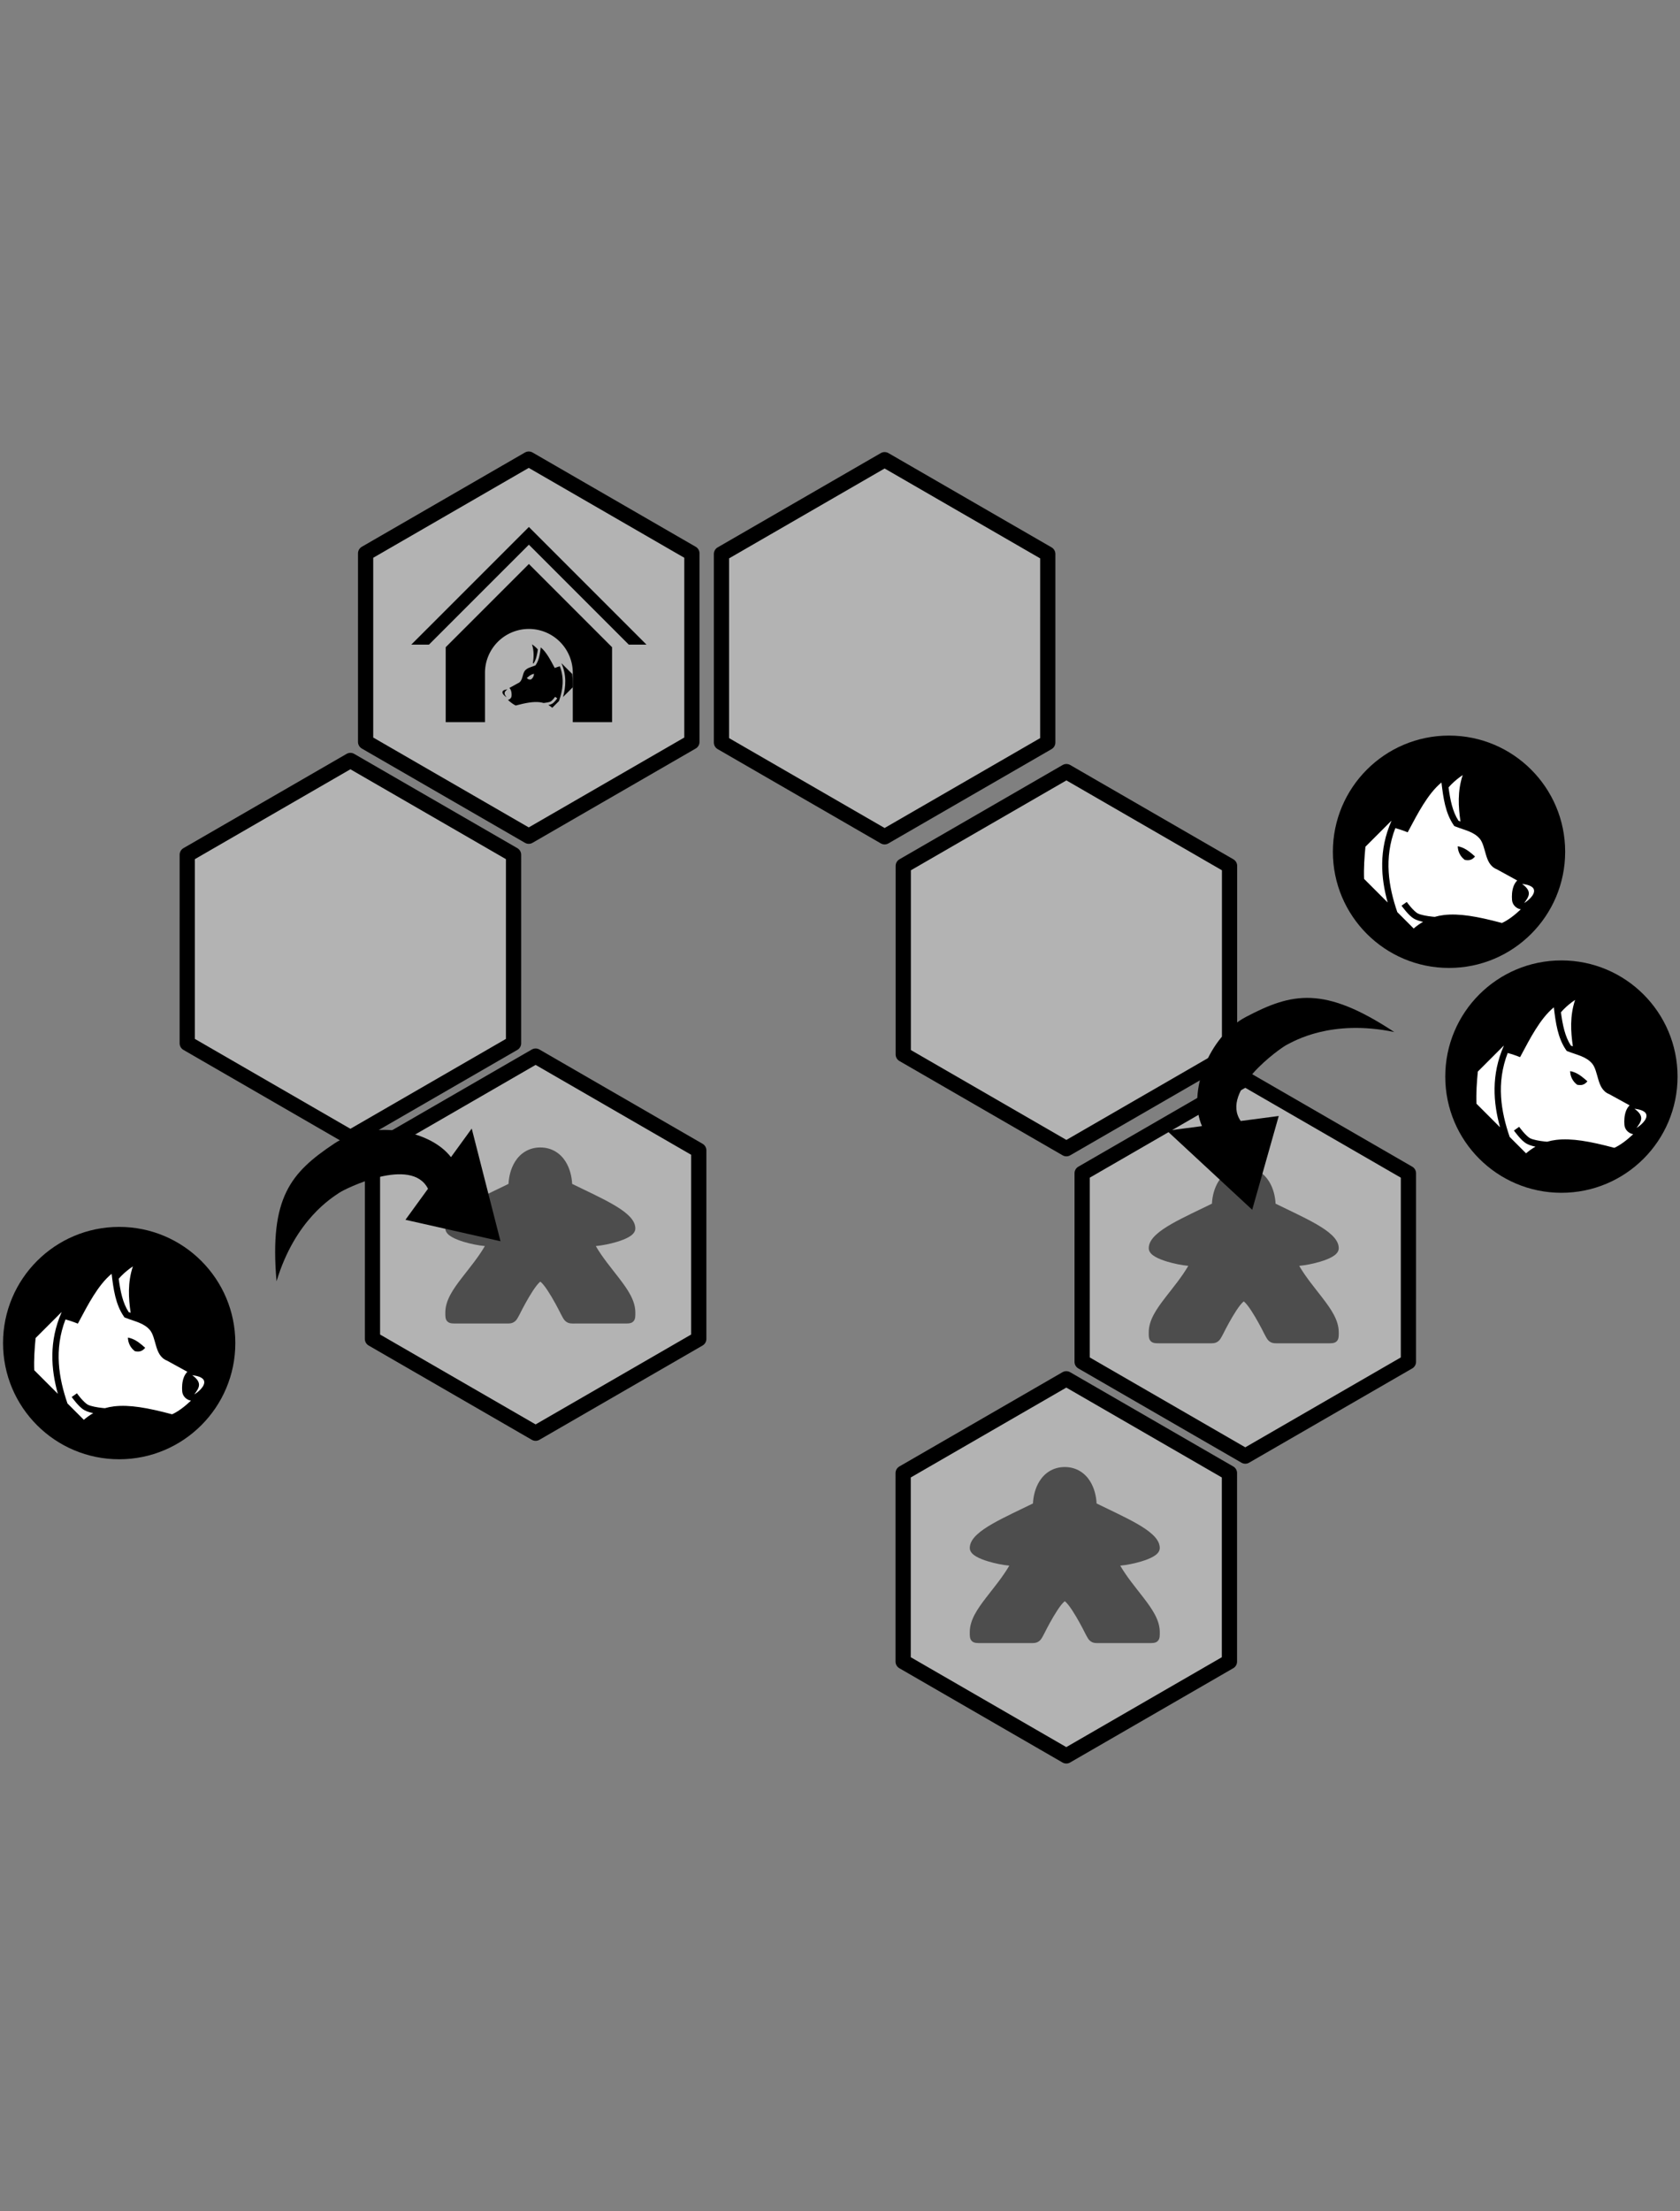 <?xml version="1.0" encoding="UTF-8" standalone="no"?>
<svg
   xmlns:dc="http://purl.org/dc/elements/1.1/"
   xmlns:cc="http://creativecommons.org/ns#"
   xmlns:rdf="http://www.w3.org/1999/02/22-rdf-syntax-ns#"
   xmlns:svg="http://www.w3.org/2000/svg"
   xmlns="http://www.w3.org/2000/svg"
   xmlns:sodipodi="http://sodipodi.sourceforge.net/DTD/sodipodi-0.dtd"
   xmlns:inkscape="http://www.inkscape.org/namespaces/inkscape"
   sodipodi:docname="release-the-hounds.svg"
   inkscape:version="1.0.1 (3bc2e813f5, 2020-09-07)"
   id="svg24"
   version="1.1"
   viewBox="0 0 380 500"
   height="500"
   width="380">
  <rect x="0" y="0" width="380" height="500" fill="#808080" stroke="none"/>
  <defs
     id="defs18" />
  <sodipodi:namedview
     inkscape:document-rotation="0"
     inkscape:snap-global="false"
     inkscape:window-maximized="1"
     inkscape:window-y="134"
     inkscape:window-x="1672"
     inkscape:window-height="1017"
     inkscape:window-width="1920"
     inkscape:guide-bbox="true"
     showguides="false"
     units="px"
     showgrid="false"
     inkscape:current-layer="layer1"
     inkscape:document-units="px"
     inkscape:cy="236.97761"
     inkscape:cx="213.48701"
     inkscape:zoom="1.979899"
     inkscape:pageshadow="2"
     inkscape:pageopacity="0.0"
     borderopacity="1.0"
     bordercolor="#666666"
     pagecolor="#ffffff"
     id="base" />
  <g
     transform="translate(0,221.281)"
     id="layer1"
     inkscape:groupmode="layer"
     inkscape:label="Layer 1">
    <g
       id="g168"
       transform="matrix(0.932,0,0,0.932,-25.928,-2.925)"
       style="stroke-width:1.073">
      <path
         sodipodi:type="star"
         style="font-style:normal;font-weight:normal;font-size:medium;line-height:125%;font-family:sans-serif;letter-spacing:0px;word-spacing:0px;fill:#b3b3b3;fill-opacity:1;stroke:#000000;stroke-width:0.902;stroke-linecap:butt;stroke-linejoin:round;stroke-miterlimit:4;stroke-dasharray:none;stroke-dashoffset:0;stroke-opacity:1"
         id="path5084-7"
         sodipodi:sides="6"
         sodipodi:cx="389.90088"
         sodipodi:cy="1102.7913"
         sodipodi:r1="11.162703"
         sodipodi:r2="9.6671848"
         sodipodi:arg1="-1.0471976"
         sodipodi:arg2="-0.52359878"
         inkscape:flatsided="true"
         inkscape:rounded="0"
         inkscape:randomized="0"
         transform="matrix(3.547,2.049,-2.048,3.549,1162.168,-4714.056)"
         d="m 395.482,1093.124 5.581,9.667 -5.581,9.667 -11.163,0 -5.581,-9.667 5.581,-9.667 z" />
      <path
         transform="matrix(3.547,2.049,-2.048,3.549,1205.58,-4639.481)"
         inkscape:randomized="0"
         inkscape:rounded="0"
         inkscape:flatsided="true"
         sodipodi:arg2="-0.52359878"
         sodipodi:arg1="-1.0471976"
         sodipodi:r2="9.6671848"
         sodipodi:r1="11.162703"
         sodipodi:cy="1102.7913"
         sodipodi:cx="389.90088"
         sodipodi:sides="6"
         id="path74"
         style="font-style:normal;font-weight:normal;font-size:medium;line-height:125%;font-family:sans-serif;letter-spacing:0px;word-spacing:0px;fill:#b3b3b3;fill-opacity:1;stroke:#000000;stroke-width:0.902;stroke-linecap:butt;stroke-linejoin:round;stroke-miterlimit:4;stroke-dasharray:none;stroke-dashoffset:0;stroke-opacity:1"
         sodipodi:type="star"
         d="m 395.482,1093.124 5.581,9.667 -5.581,9.667 -11.163,0 -5.581,-9.667 5.581,-9.667 z" />
      <path
         sodipodi:type="star"
         style="font-style:normal;font-weight:normal;font-size:medium;line-height:125%;font-family:sans-serif;letter-spacing:0px;word-spacing:0px;fill:#b3b3b3;fill-opacity:1;stroke:#000000;stroke-width:0.902;stroke-linecap:butt;stroke-linejoin:round;stroke-miterlimit:4;stroke-dasharray:none;stroke-dashoffset:0;stroke-opacity:1"
         id="path86"
         sodipodi:sides="6"
         sodipodi:cx="389.90088"
         sodipodi:cy="1102.7913"
         sodipodi:r1="11.162703"
         sodipodi:r2="9.6671848"
         sodipodi:arg1="-1.0471976"
         sodipodi:arg2="-0.52359878"
         inkscape:flatsided="true"
         inkscape:rounded="0"
         inkscape:randomized="0"
         transform="matrix(3.547,2.049,-2.048,3.549,1118.048,-4789.73)"
         d="m 395.482,1093.124 5.581,9.667 -5.581,9.667 -11.163,0 -5.581,-9.667 5.581,-9.667 z" />
      <path
         style="fill:#4d4d4d;fill-opacity:1;stroke:none;stroke-width:1.385;stroke-opacity:1"
         inkscape:connector-curvature="0"
         d="m 329.667,48.893 c -2.868,0 -4.931,1.518 -6.123,3.424 -1.066,1.705 -1.509,3.682 -1.595,5.414 -3.252,1.608 -6.854,3.229 -9.754,4.886 -1.521,0.87 -2.848,1.744 -3.846,2.684 -0.998,0.94 -1.735,1.998 -1.735,3.246 0,0.531 0.26,0.964 0.551,1.282 0.293,0.318 0.643,0.565 1.042,0.795 0.798,0.46 1.805,0.844 2.912,1.177 1.645,0.493 3.487,0.86 5.089,1.017 -1.593,2.746 -3.713,5.267 -5.572,7.683 -2.148,2.793 -4.023,5.471 -4.023,8.445 0,0.425 -0.01,0.757 0.034,1.09 0.038,0.335 0.134,0.749 0.468,1.079 0.335,0.328 0.745,0.418 1.08,0.455 0.334,0.036 0.671,0.036 1.103,0.036 h 11.85 c 0.86,0 1.49,0.054 2.138,-0.364 0.648,-0.416 0.884,-0.985 1.346,-1.835 h 0.01 l 0.01,-0.037 c 0,0 1.033,-2.1 2.265,-4.185 0.616,-1.042 1.285,-2.079 1.867,-2.815 0.292,-0.368 0.564,-0.659 0.76,-0.824 0.06,-0.047 0.087,-0.06 0.126,-0.084 0.039,0.037 0.066,0.037 0.126,0.084 0.196,0.164 0.469,0.456 0.76,0.824 0.582,0.735 1.251,1.773 1.867,2.815 1.232,2.084 2.265,4.185 2.265,4.185 l 0.01,0.037 h 0.01 c 0.462,0.85 0.696,1.416 1.34,1.833 0.644,0.417 1.272,0.368 2.12,0.368 h 11.902 c 0.425,0 0.756,0 1.088,-0.036 0.332,-0.036 0.743,-0.127 1.075,-0.461 0.331,-0.335 0.423,-0.743 0.46,-1.075 0.038,-0.328 0.034,-0.663 0.034,-1.088 0,-2.975 -1.875,-5.652 -4.023,-8.445 -1.858,-2.416 -3.979,-4.937 -5.572,-7.683 1.602,-0.158 3.444,-0.524 5.089,-1.017 1.107,-0.335 2.114,-0.716 2.912,-1.177 0.399,-0.228 0.75,-0.477 1.042,-0.795 0.293,-0.318 0.552,-0.751 0.552,-1.282 0,-1.248 -0.737,-2.306 -1.735,-3.246 -0.998,-0.939 -2.325,-1.814 -3.846,-2.684 -2.9,-1.657 -6.502,-3.278 -9.754,-4.886 -0.087,-1.732 -0.53,-3.71 -1.595,-5.414 -1.191,-1.907 -3.254,-3.424 -6.123,-3.424 z"
         id="path5096-9" />
      <g
         id="g116"
         transform="translate(-8.586,180.817)"
         style="stroke-width:1.073">
        <circle
           r="28.187"
           cy="-89.263"
           cx="-65.331"
           id="circle4551"
           style="font-style:italic;font-variant:normal;font-weight:normal;font-stretch:normal;font-size:medium;line-height:30.549px;font-family:'Archivo Narrow';-inkscape-font-specification:'Archivo Narrow Italic';text-align:center;letter-spacing:0px;word-spacing:0px;writing-mode:lr-tb;text-anchor:middle;fill:#000000;fill-opacity:1;stroke:none;stroke-width:2.017;stroke-linecap:butt;stroke-linejoin:miter;stroke-miterlimit:4;stroke-dasharray:none;stroke-opacity:1"
           transform="scale(-1,1)" />
        <path
           id="path4553"
           style="font-style:italic;font-variant:normal;font-weight:normal;font-stretch:normal;font-size:medium;line-height:30.549px;font-family:'Archivo Narrow';-inkscape-font-specification:'Archivo Narrow Italic';text-align:center;letter-spacing:0px;word-spacing:0px;writing-mode:lr-tb;text-anchor:middle;display:inline;fill:#ffffff;fill-opacity:1;stroke:none;stroke-width:0.573;stroke-linecap:butt;stroke-linejoin:miter;stroke-miterlimit:4;stroke-dasharray:none;stroke-opacity:1"
           d="m 45.047,-90.488 c -0.25,2.588 -0.433,5.17 -0.331,7.803 l 5.726,5.726 c -1.658,-5.972 -2.194,-12.716 0.912,-19.783 l -0.048,-0.006 z m 7.251,-4.508 c -2.83,7.338 -1.621,14.254 0.482,20.376 l 3.968,3.968 c 0.738,-0.628 1.496,-1.166 2.283,-1.616 -0.74,-0.15 -1.453,-0.361 -2.05,-0.673 -0.835,-0.436 -1.55,-1.229 -2.146,-1.928 -0.596,-0.699 -1.031,-1.314 -1.031,-1.314 l 1.272,-0.9 c 0,0 0.4,0.562 0.946,1.203 0.546,0.64 1.281,1.349 1.68,1.558 0.737,0.385 2.304,0.676 3.623,0.806 0.18,0.018 0.36,0.033 0.54,0.047 0.71,-0.205 1.446,-0.353 2.216,-0.445 3.714,-0.443 8.137,0.339 14.09,1.927 1.417,-0.621 3.111,-1.906 4.58,-3.307 -0.147,-0.027 -0.292,-0.066 -0.434,-0.115 -0.858,-0.299 -1.613,-1.088 -1.694,-2.148 -0.077,-1.003 -0.04,-2.24 0.384,-3.364 0.185,-0.492 0.472,-0.967 0.859,-1.362 l 0.012,-0.012 -4.946,-2.714 c -0.796,-0.307 -1.385,-0.868 -1.787,-1.502 -0.413,-0.652 -0.66,-1.377 -0.872,-2.1 -0.424,-1.445 -0.738,-2.885 -1.436,-3.756 -1.472,-1.785 -3.69,-2.125 -6.011,-3.045 l -0.22,-0.087 -0.132,-0.194 c -2.04,-2.951 -2.532,-6.626 -2.983,-10.374 -3.335,2.729 -5.862,7.741 -7.868,11.481 l -0.327,0.606 -0.641,-0.249 c -0.814,-0.314 -1.599,-0.567 -2.356,-0.763 z m 24.634,9.984 c 0.024,0.006 0.044,0.018 0.068,0.024 l -0.109,-0.049 z M 65.993,-105.702 c -0.27,0.269 -0.532,0.549 -0.778,0.841 0.418,3.081 0.982,5.885 2.42,8.078 0.156,0.059 0.315,0.116 0.476,0.171 -0.52,-3.564 -0.756,-7.319 0.54,-11.261 -1.05,0.717 -1.927,1.443 -2.659,2.171 z m 17.063,24.234 c 2.63,1.871 1.574,3.188 0.515,4.65 0.695,-0.397 2.686,-1.926 2.371,-3.221 -0.253,-1.043 -2.018,-1.325 -2.887,-1.429 z m -14.549,-8.828 c 1.189,0.473 2.162,1.314 3.133,2.176 -0.77,0.946 -1.536,1.002 -2.486,0.83 -1.091,-0.814 -1.679,-2.02 -1.702,-3.308 0.372,0.068 0.722,0.17 1.055,0.303 z"
           inkscape:connector-curvature="0" />
      </g>
      <path
         transform="matrix(3.547,2.049,-2.048,3.549,1031.684,-4789.874)"
         inkscape:randomized="0"
         inkscape:rounded="0"
         inkscape:flatsided="true"
         sodipodi:arg2="-0.52359878"
         sodipodi:arg1="-1.0471976"
         sodipodi:r2="9.6671848"
         sodipodi:r1="11.162703"
         sodipodi:cy="1102.7913"
         sodipodi:cx="389.90088"
         sodipodi:sides="6"
         id="path78"
         style="font-style:normal;font-weight:normal;font-size:medium;line-height:125%;font-family:sans-serif;letter-spacing:0px;word-spacing:0px;fill:#b3b3b3;fill-opacity:1;stroke:#000000;stroke-width:0.902;stroke-linecap:butt;stroke-linejoin:round;stroke-miterlimit:4;stroke-dasharray:none;stroke-dashoffset:0;stroke-opacity:1"
         sodipodi:type="star"
         d="m 395.482,1093.124 5.581,9.667 -5.581,9.667 -11.163,0 -5.581,-9.667 5.581,-9.667 z" />
      <g
         id="g21"
         transform="matrix(0.614,0,0,0.614,74.485,-87.637)"
         style="stroke-width:1.073">
        <path
           inkscape:connector-curvature="0"
           d="m 150.175,27.452 c 0.169,1.744 0.292,3.484 0.223,5.258 l -3.86,3.859 c 1.118,-4.024 1.479,-8.569 -0.614,-13.33 l 0.032,-0.004 z m -4.888,-3.038 c 1.908,4.945 1.093,9.605 -0.325,13.73 l -2.674,2.674 c -0.497,-0.423 -1.008,-0.786 -1.539,-1.089 0.499,-0.101 0.98,-0.244 1.382,-0.453 0.563,-0.294 1.045,-0.828 1.446,-1.299 0.402,-0.471 0.695,-0.885 0.695,-0.885 l -0.857,-0.606 c 0,0 -0.269,0.379 -0.637,0.811 -0.368,0.432 -0.864,0.909 -1.133,1.05 -0.497,0.259 -1.553,0.456 -2.442,0.543 -0.121,0.013 -0.242,0.022 -0.364,0.032 -0.478,-0.138 -0.974,-0.238 -1.493,-0.3 -2.503,-0.299 -5.485,0.228 -9.498,1.298 -0.955,-0.419 -2.097,-1.284 -3.087,-2.228 0.099,-0.018 0.197,-0.045 0.292,-0.077 0.579,-0.201 1.087,-0.733 1.142,-1.447 0.052,-0.676 0.027,-1.509 -0.259,-2.267 -0.125,-0.331 -0.318,-0.652 -0.579,-0.918 l -0.008,-0.008 3.334,-1.829 c 0.537,-0.207 0.934,-0.585 1.205,-1.012 0.278,-0.439 0.445,-0.928 0.588,-1.415 0.286,-0.973 0.498,-1.944 0.968,-2.531 0.993,-1.203 2.488,-1.432 4.052,-2.052 l 0.148,-0.059 0.089,-0.131 c 1.375,-1.989 1.707,-4.465 2.011,-6.991 2.248,1.839 3.951,5.217 5.304,7.736 l 0.22,0.408 0.432,-0.168 c 0.549,-0.212 1.078,-0.382 1.588,-0.514 z m -16.605,6.728 c -0.016,0.004 -0.029,0.013 -0.046,0.017 l 0.074,-0.034 z m 7.374,-13.942 c 0.182,0.182 0.358,0.37 0.524,0.567 -0.282,2.076 -0.662,3.965 -1.631,5.443 -0.105,0.04 -0.212,0.078 -0.321,0.115 0.351,-2.402 0.509,-4.932 -0.364,-7.588 0.708,0.483 1.299,0.973 1.792,1.463 z m -11.501,16.33 c -1.773,1.261 -1.061,2.148 -0.347,3.133 -0.468,-0.268 -1.811,-1.298 -1.598,-2.17 0.171,-0.703 1.36,-0.893 1.946,-0.963 z m 9.807,-5.949 c -0.802,0.319 -1.457,0.885 -2.112,1.466 0.519,0.637 1.035,0.675 1.676,0.559 0.735,-0.549 1.132,-1.361 1.147,-2.229 -0.25,0.046 -0.487,0.115 -0.711,0.204 z"
           style="font-variation-settings:normal;display:inline;vector-effect:none;fill:#000000;fill-opacity:1;stroke:none;stroke-width:0.508;stroke-linecap:round;stroke-linejoin:round;stroke-miterlimit:4;stroke-dasharray:none;stroke-dashoffset:0;stroke-opacity:1;paint-order:markers fill stroke;stop-color:#000000"
           id="path25834-6-8" />
        <path
           id="rect8-6-4"
           style="font-variation-settings:normal;display:inline;vector-effect:none;fill:#000000;fill-opacity:1;stroke-width:0.508;stroke-linecap:round;stroke-linejoin:round;stroke-miterlimit:4;stroke-dasharray:none;stroke-dashoffset:0;stroke-opacity:1;paint-order:markers fill stroke;stop-color:#000000"
           d="M 133.049,-30.622 86.551,15.874 h 6.993 l 39.505,-39.504 39.502,39.504 h 6.992 z m 5.3e-4,14.628 -32.88,32.878 V 46.497 h 15.527 V 27.18 a 17.35,17.35 0 0 1 0,-0.162 17.35,17.35 0 0 1 17.197,-17.35 17.35,17.35 0 0 1 0.153,0 17.35,17.35 0 0 1 17.352,17.35 17.35,17.35 0 0 1 -0.002,0.162 h 0.002 V 46.497 h 15.526 V 16.883 Z" />
      </g>
      <path
         sodipodi:nodetypes="scccccscs"
         inkscape:connector-curvature="0"
         d="m 330.178,12.439 c -8.979,4.727 -14.257,18.215 -10.646,26.475 l -8.496,1.117 20.687,19.181 6.438,-22.751 -9.228,1.215 c -5.09,-7.316 9.562,-17.671 11.173,-18.483 1.715,-0.864 10.735,-6.287 26.097,-3.104 C 349.156,4.831 341.394,6.535 330.178,12.439 Z"
         id="path109"
         style="font-style:italic;font-variant:normal;font-weight:normal;font-stretch:normal;font-size:medium;line-height:30.549px;font-family:'Archivo Narrow';-inkscape-font-specification:'Archivo Narrow Italic';text-align:center;letter-spacing:0px;word-spacing:0px;writing-mode:lr-tb;text-anchor:middle;fill:#000000;fill-opacity:1;stroke:none;stroke-width:0.6;stroke-linecap:butt;stroke-linejoin:miter;stroke-opacity:1" />
      <path
         transform="matrix(3.547,2.049,-2.048,3.549,988.397,-4716.758)"
         inkscape:randomized="0"
         inkscape:rounded="0"
         inkscape:flatsided="true"
         sodipodi:arg2="-0.52359878"
         sodipodi:arg1="-1.0471976"
         sodipodi:r2="9.6671848"
         sodipodi:r1="11.162703"
         sodipodi:cy="1102.7913"
         sodipodi:cx="389.90088"
         sodipodi:sides="6"
         id="path101"
         style="font-style:normal;font-weight:normal;font-size:medium;line-height:125%;font-family:sans-serif;letter-spacing:0px;word-spacing:0px;fill:#b3b3b3;fill-opacity:1;stroke:#000000;stroke-width:0.902;stroke-linecap:butt;stroke-linejoin:round;stroke-miterlimit:4;stroke-dasharray:none;stroke-dashoffset:0;stroke-opacity:1"
         sodipodi:type="star"
         d="m 395.482,1093.124 5.581,9.667 -5.581,9.667 -11.163,0 -5.581,-9.667 5.581,-9.667 z" />
      <path
         transform="matrix(3.547,2.049,-2.048,3.549,1033.349,-4645.037)"
         inkscape:randomized="0"
         inkscape:rounded="0"
         inkscape:flatsided="true"
         sodipodi:arg2="-0.52359878"
         sodipodi:arg1="-1.0471976"
         sodipodi:r2="9.6671848"
         sodipodi:r1="11.162703"
         sodipodi:cy="1102.7913"
         sodipodi:cx="389.90088"
         sodipodi:sides="6"
         id="path106"
         style="font-style:normal;font-weight:normal;font-size:medium;line-height:125%;font-family:sans-serif;letter-spacing:0px;word-spacing:0px;fill:#b3b3b3;fill-opacity:1;stroke:#000000;stroke-width:0.902;stroke-linecap:butt;stroke-linejoin:round;stroke-miterlimit:4;stroke-dasharray:none;stroke-dashoffset:0;stroke-opacity:1"
         sodipodi:type="star"
         d="m 395.482,1093.124 5.581,9.667 -5.581,9.667 -11.163,0 -5.581,-9.667 5.581,-9.667 z" />
      <path
         style="fill:#4d4d4d;fill-opacity:1;stroke:none;stroke-width:1.385;stroke-opacity:1"
         inkscape:connector-curvature="0"
         d="m 158.951,44.094 c -2.868,0 -4.931,1.518 -6.123,3.424 -1.066,1.705 -1.509,3.682 -1.595,5.414 -3.252,1.608 -6.854,3.229 -9.754,4.886 -1.521,0.87 -2.848,1.744 -3.846,2.684 -0.998,0.94 -1.735,1.998 -1.735,3.246 0,0.531 0.26,0.964 0.551,1.282 0.293,0.318 0.643,0.565 1.042,0.795 0.798,0.46 1.805,0.844 2.912,1.177 1.645,0.493 3.487,0.86 5.089,1.017 -1.593,2.746 -3.713,5.267 -5.572,7.683 -2.148,2.793 -4.023,5.471 -4.023,8.445 0,0.425 -0.01,0.757 0.034,1.09 0.038,0.335 0.134,0.749 0.468,1.079 0.335,0.328 0.745,0.418 1.08,0.455 0.334,0.036 0.671,0.036 1.103,0.036 h 11.85 c 0.86,0 1.49,0.054 2.138,-0.364 0.648,-0.416 0.884,-0.985 1.346,-1.835 h 0.01 l 0.01,-0.037 c 0,0 1.033,-2.1 2.265,-4.185 0.616,-1.042 1.285,-2.079 1.867,-2.815 0.292,-0.368 0.564,-0.659 0.76,-0.824 0.06,-0.047 0.087,-0.06 0.126,-0.084 0.039,0.037 0.066,0.037 0.126,0.084 0.196,0.164 0.469,0.456 0.76,0.824 0.582,0.735 1.251,1.773 1.867,2.815 1.232,2.084 2.265,4.185 2.265,4.185 l 0.01,0.037 h 0.01 c 0.462,0.85 0.696,1.416 1.34,1.833 0.644,0.417 1.272,0.368 2.12,0.368 h 11.902 c 0.425,0 0.756,0 1.088,-0.036 0.332,-0.036 0.743,-0.127 1.075,-0.461 0.331,-0.335 0.423,-0.743 0.46,-1.075 0.038,-0.328 0.034,-0.663 0.034,-1.088 0,-2.975 -1.875,-5.652 -4.023,-8.445 -1.858,-2.416 -3.979,-4.937 -5.572,-7.683 1.602,-0.158 3.444,-0.524 5.089,-1.017 1.107,-0.335 2.114,-0.716 2.912,-1.177 0.399,-0.228 0.75,-0.477 1.042,-0.795 0.293,-0.318 0.552,-0.751 0.552,-1.282 0,-1.248 -0.737,-2.306 -1.735,-3.246 -0.998,-0.939 -2.325,-1.814 -3.846,-2.684 -2.9,-1.657 -6.502,-3.278 -9.754,-4.886 -0.087,-1.732 -0.53,-3.71 -1.595,-5.414 -1.191,-1.907 -3.254,-3.424 -6.123,-3.424 z"
         id="path108" />
      <path
         transform="matrix(3.547,2.049,-2.048,3.549,1162.143,-4566.75)"
         inkscape:randomized="0"
         inkscape:rounded="0"
         inkscape:flatsided="true"
         sodipodi:arg2="-0.52359878"
         sodipodi:arg1="-1.0471976"
         sodipodi:r2="9.6671848"
         sodipodi:r1="11.162703"
         sodipodi:cy="1102.7913"
         sodipodi:cx="389.90088"
         sodipodi:sides="6"
         id="path110"
         style="font-style:normal;font-weight:normal;font-size:medium;line-height:125%;font-family:sans-serif;letter-spacing:0px;word-spacing:0px;fill:#b3b3b3;fill-opacity:1;stroke:#000000;stroke-width:0.902;stroke-linecap:butt;stroke-linejoin:round;stroke-miterlimit:4;stroke-dasharray:none;stroke-dashoffset:0;stroke-opacity:1"
         sodipodi:type="star"
         d="m 395.482,1093.124 5.581,9.667 -5.581,9.667 -11.163,0 -5.581,-9.667 5.581,-9.667 z" />
      <path
         style="fill:#4d4d4d;fill-opacity:1;stroke:none;stroke-width:1.385;stroke-opacity:1"
         inkscape:connector-curvature="0"
         d="m 286.23,121.624 c -2.868,0 -4.931,1.518 -6.123,3.424 -1.066,1.705 -1.509,3.682 -1.595,5.414 -3.252,1.608 -6.854,3.229 -9.754,4.886 -1.521,0.87 -2.848,1.744 -3.846,2.684 -0.998,0.94 -1.735,1.998 -1.735,3.246 0,0.531 0.26,0.964 0.551,1.282 0.293,0.318 0.643,0.565 1.042,0.795 0.798,0.46 1.805,0.844 2.912,1.177 1.645,0.493 3.487,0.86 5.089,1.017 -1.593,2.746 -3.713,5.267 -5.572,7.683 -2.148,2.793 -4.023,5.471 -4.023,8.445 0,0.425 -0.01,0.757 0.034,1.09 0.038,0.335 0.134,0.749 0.468,1.079 0.335,0.328 0.745,0.418 1.08,0.455 0.334,0.036 0.671,0.036 1.103,0.036 h 11.85 c 0.86,0 1.49,0.054 2.138,-0.364 0.648,-0.416 0.884,-0.985 1.346,-1.835 h 0.01 l 0.01,-0.037 c 0,0 1.033,-2.1 2.265,-4.185 0.616,-1.042 1.285,-2.079 1.867,-2.815 0.292,-0.368 0.564,-0.659 0.76,-0.824 0.06,-0.047 0.087,-0.06 0.126,-0.084 0.039,0.037 0.066,0.037 0.126,0.084 0.196,0.164 0.469,0.456 0.76,0.824 0.582,0.735 1.251,1.773 1.867,2.815 1.232,2.084 2.265,4.185 2.265,4.185 l 0.01,0.037 h 0.01 c 0.462,0.85 0.696,1.416 1.34,1.833 0.644,0.417 1.272,0.368 2.12,0.368 h 11.902 c 0.425,0 0.756,0 1.088,-0.036 0.332,-0.036 0.743,-0.127 1.075,-0.461 0.331,-0.335 0.423,-0.743 0.46,-1.075 0.038,-0.328 0.034,-0.663 0.034,-1.088 0,-2.975 -1.875,-5.652 -4.023,-8.445 -1.858,-2.416 -3.979,-4.937 -5.572,-7.683 1.602,-0.158 3.444,-0.524 5.089,-1.017 1.107,-0.335 2.114,-0.716 2.912,-1.177 0.399,-0.228 0.75,-0.477 1.042,-0.795 0.293,-0.318 0.552,-0.751 0.552,-1.282 0,-1.248 -0.737,-2.306 -1.735,-3.246 -0.998,-0.939 -2.325,-1.814 -3.846,-2.684 -2.9,-1.657 -6.502,-3.278 -9.754,-4.886 -0.087,-1.732 -0.53,-3.71 -1.595,-5.414 -1.191,-1.907 -3.254,-3.424 -6.123,-3.424 z"
         id="path112" />
      <g
         id="g122"
         transform="translate(314.157,61.619)"
         style="stroke-width:1.073">
        <circle
           r="28.187"
           cy="-89.263"
           cx="-65.331"
           id="circle118"
           style="font-style:italic;font-variant:normal;font-weight:normal;font-stretch:normal;font-size:medium;line-height:30.549px;font-family:'Archivo Narrow';-inkscape-font-specification:'Archivo Narrow Italic';text-align:center;letter-spacing:0px;word-spacing:0px;writing-mode:lr-tb;text-anchor:middle;fill:#000000;fill-opacity:1;stroke:none;stroke-width:2.017;stroke-linecap:butt;stroke-linejoin:miter;stroke-miterlimit:4;stroke-dasharray:none;stroke-opacity:1"
           transform="scale(-1,1)" />
        <path
           id="path120"
           style="font-style:italic;font-variant:normal;font-weight:normal;font-stretch:normal;font-size:medium;line-height:30.549px;font-family:'Archivo Narrow';-inkscape-font-specification:'Archivo Narrow Italic';text-align:center;letter-spacing:0px;word-spacing:0px;writing-mode:lr-tb;text-anchor:middle;display:inline;fill:#ffffff;fill-opacity:1;stroke:none;stroke-width:0.573;stroke-linecap:butt;stroke-linejoin:miter;stroke-miterlimit:4;stroke-dasharray:none;stroke-opacity:1"
           d="m 45.047,-90.488 c -0.25,2.588 -0.433,5.17 -0.331,7.803 l 5.726,5.726 c -1.658,-5.972 -2.194,-12.716 0.912,-19.783 l -0.048,-0.006 z m 7.251,-4.508 c -2.83,7.338 -1.621,14.254 0.482,20.376 l 3.968,3.968 c 0.738,-0.628 1.496,-1.166 2.283,-1.616 -0.74,-0.15 -1.453,-0.361 -2.05,-0.673 -0.835,-0.436 -1.55,-1.229 -2.146,-1.928 -0.596,-0.699 -1.031,-1.314 -1.031,-1.314 l 1.272,-0.9 c 0,0 0.4,0.562 0.946,1.203 0.546,0.64 1.281,1.349 1.68,1.558 0.737,0.385 2.304,0.676 3.623,0.806 0.18,0.018 0.36,0.033 0.54,0.047 0.71,-0.205 1.446,-0.353 2.216,-0.445 3.714,-0.443 8.137,0.339 14.09,1.927 1.417,-0.621 3.111,-1.906 4.58,-3.307 -0.147,-0.027 -0.292,-0.066 -0.434,-0.115 -0.858,-0.299 -1.613,-1.088 -1.694,-2.148 -0.077,-1.003 -0.04,-2.24 0.384,-3.364 0.185,-0.492 0.472,-0.967 0.859,-1.362 l 0.012,-0.012 -4.946,-2.714 c -0.796,-0.307 -1.385,-0.868 -1.787,-1.502 -0.413,-0.652 -0.66,-1.377 -0.872,-2.1 -0.424,-1.445 -0.738,-2.885 -1.436,-3.756 -1.472,-1.785 -3.69,-2.125 -6.011,-3.045 l -0.22,-0.087 -0.132,-0.194 c -2.04,-2.951 -2.532,-6.626 -2.983,-10.374 -3.335,2.729 -5.862,7.741 -7.868,11.481 l -0.327,0.606 -0.641,-0.249 c -0.814,-0.314 -1.599,-0.567 -2.356,-0.763 z m 24.634,9.984 c 0.024,0.006 0.044,0.018 0.068,0.024 l -0.109,-0.049 z M 65.993,-105.702 c -0.27,0.269 -0.532,0.549 -0.778,0.841 0.418,3.081 0.982,5.885 2.42,8.078 0.156,0.059 0.315,0.116 0.476,0.171 -0.52,-3.564 -0.756,-7.319 0.54,-11.261 -1.05,0.717 -1.927,1.443 -2.659,2.171 z m 17.063,24.234 c 2.63,1.871 1.574,3.188 0.515,4.65 0.695,-0.397 2.686,-1.926 2.371,-3.221 -0.253,-1.043 -2.018,-1.325 -2.887,-1.429 z m -14.549,-8.828 c 1.189,0.473 2.162,1.314 3.133,2.176 -0.77,0.946 -1.536,1.002 -2.486,0.83 -1.091,-0.814 -1.679,-2.02 -1.702,-3.308 0.372,0.068 0.722,0.17 1.055,0.303 z"
           inkscape:connector-curvature="0" />
      </g>
      <g
         id="g132"
         transform="translate(341.432,116.168)"
         style="stroke-width:1.073">
        <circle
           r="28.187"
           cy="-89.263"
           cx="-65.331"
           id="circle128"
           style="font-style:italic;font-variant:normal;font-weight:normal;font-stretch:normal;font-size:medium;line-height:30.549px;font-family:'Archivo Narrow';-inkscape-font-specification:'Archivo Narrow Italic';text-align:center;letter-spacing:0px;word-spacing:0px;writing-mode:lr-tb;text-anchor:middle;fill:#000000;fill-opacity:1;stroke:none;stroke-width:2.017;stroke-linecap:butt;stroke-linejoin:miter;stroke-miterlimit:4;stroke-dasharray:none;stroke-opacity:1"
           transform="scale(-1,1)" />
        <path
           id="path130"
           style="font-style:italic;font-variant:normal;font-weight:normal;font-stretch:normal;font-size:medium;line-height:30.549px;font-family:'Archivo Narrow';-inkscape-font-specification:'Archivo Narrow Italic';text-align:center;letter-spacing:0px;word-spacing:0px;writing-mode:lr-tb;text-anchor:middle;display:inline;fill:#ffffff;fill-opacity:1;stroke:none;stroke-width:0.573;stroke-linecap:butt;stroke-linejoin:miter;stroke-miterlimit:4;stroke-dasharray:none;stroke-opacity:1"
           d="m 45.047,-90.488 c -0.25,2.588 -0.433,5.17 -0.331,7.803 l 5.726,5.726 c -1.658,-5.972 -2.194,-12.716 0.912,-19.783 l -0.048,-0.006 z m 7.251,-4.508 c -2.83,7.338 -1.621,14.254 0.482,20.376 l 3.968,3.968 c 0.738,-0.628 1.496,-1.166 2.283,-1.616 -0.74,-0.15 -1.453,-0.361 -2.05,-0.673 -0.835,-0.436 -1.55,-1.229 -2.146,-1.928 -0.596,-0.699 -1.031,-1.314 -1.031,-1.314 l 1.272,-0.9 c 0,0 0.4,0.562 0.946,1.203 0.546,0.64 1.281,1.349 1.68,1.558 0.737,0.385 2.304,0.676 3.623,0.806 0.18,0.018 0.36,0.033 0.54,0.047 0.71,-0.205 1.446,-0.353 2.216,-0.445 3.714,-0.443 8.137,0.339 14.09,1.927 1.417,-0.621 3.111,-1.906 4.58,-3.307 -0.147,-0.027 -0.292,-0.066 -0.434,-0.115 -0.858,-0.299 -1.613,-1.088 -1.694,-2.148 -0.077,-1.003 -0.04,-2.24 0.384,-3.364 0.185,-0.492 0.472,-0.967 0.859,-1.362 l 0.012,-0.012 -4.946,-2.714 c -0.796,-0.307 -1.385,-0.868 -1.787,-1.502 -0.413,-0.652 -0.66,-1.377 -0.872,-2.1 -0.424,-1.445 -0.738,-2.885 -1.436,-3.756 -1.472,-1.785 -3.69,-2.125 -6.011,-3.045 l -0.22,-0.087 -0.132,-0.194 c -2.04,-2.951 -2.532,-6.626 -2.983,-10.374 -3.335,2.729 -5.862,7.741 -7.868,11.481 l -0.327,0.606 -0.641,-0.249 c -0.814,-0.314 -1.599,-0.567 -2.356,-0.763 z m 24.634,9.984 c 0.024,0.006 0.044,0.018 0.068,0.024 l -0.109,-0.049 z M 65.993,-105.702 c -0.27,0.269 -0.532,0.549 -0.778,0.841 0.418,3.081 0.982,5.885 2.42,8.078 0.156,0.059 0.315,0.116 0.476,0.171 -0.52,-3.564 -0.756,-7.319 0.54,-11.261 -1.05,0.717 -1.927,1.443 -2.659,2.171 z m 17.063,24.234 c 2.63,1.871 1.574,3.188 0.515,4.65 0.695,-0.397 2.686,-1.926 2.371,-3.221 -0.253,-1.043 -2.018,-1.325 -2.887,-1.429 z m -14.549,-8.828 c 1.189,0.473 2.162,1.314 3.133,2.176 -0.77,0.946 -1.536,1.002 -2.486,0.83 -1.091,-0.814 -1.679,-2.02 -1.702,-3.308 0.372,0.068 0.722,0.17 1.055,0.303 z"
           inkscape:connector-curvature="0" />
      </g>
      <path
         sodipodi:nodetypes="scccccscs"
         inkscape:connector-curvature="0"
         d="m 108.923,43.162 c 8.44,-5.634 22.811,-3.833 28.346,3.283 l 5.037,-6.933 6.979,27.334 -23.065,-5.203 5.473,-7.529 c -3.999,-7.965 -20.092,-0.034 -21.575,0.995 -1.578,1.095 -10.649,6.432 -15.185,21.449 C 93.178,56.206 98.381,50.199 108.923,43.162 Z"
         id="path142"
         style="font-style:italic;font-variant:normal;font-weight:normal;font-stretch:normal;font-size:medium;line-height:30.549px;font-family:'Archivo Narrow';-inkscape-font-specification:'Archivo Narrow Italic';text-align:center;letter-spacing:0px;word-spacing:0px;writing-mode:lr-tb;text-anchor:middle;fill:#000000;fill-opacity:1;stroke:none;stroke-width:0.6;stroke-linecap:butt;stroke-linejoin:miter;stroke-opacity:1" />
    </g>
  </g>
</svg>
